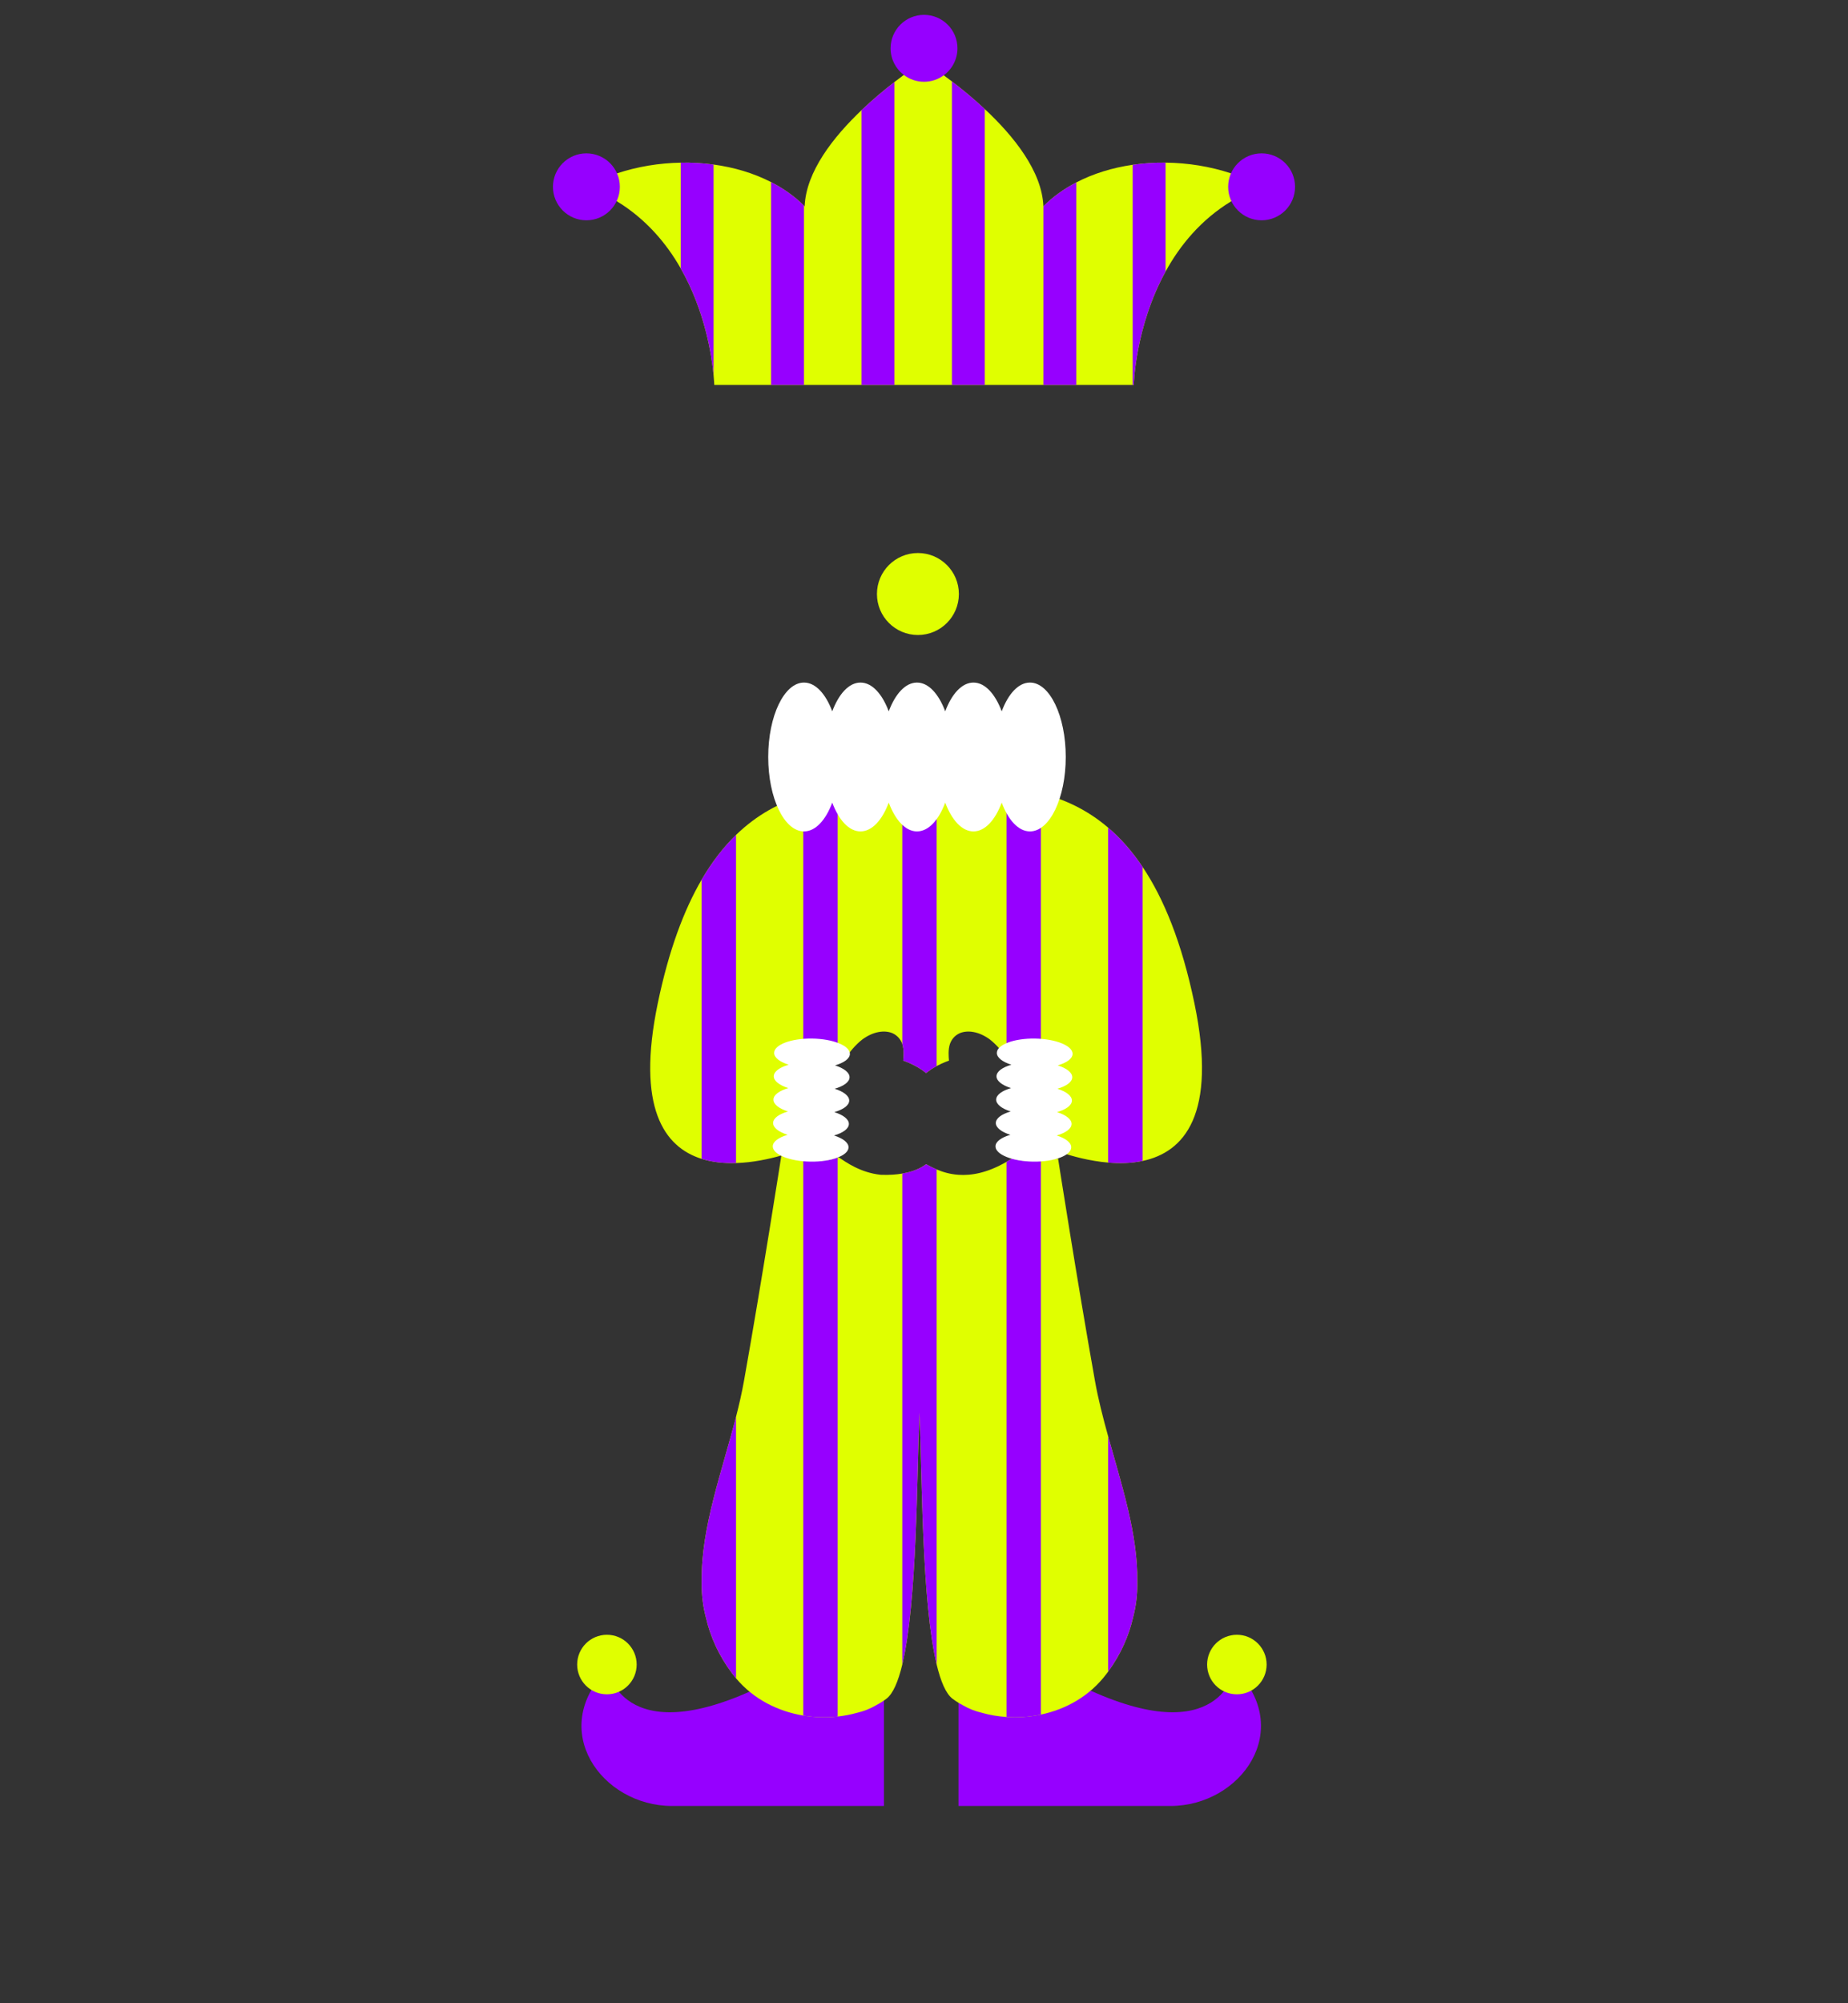 <svg width="600" height="650" viewBox="0 0 600 650" fill="none" xmlns="http://www.w3.org/2000/svg">
	<rect x="0" y="0" width="600" height="650" fill="#333333" stroke="none"/>
	<g clip-path="url(#clip0_384_1779)">
		<path d="M409.612 60.51C406.052 61.85 402.792 63.45 399.812 65.27C389.922 71.27 383.112 79.59 378.432 88.11C368.552 106.07 368.112 124.9 368.112 124.9H231.902C231.902 124.9 231.872 123.74 231.682 121.71C231.082 115.44 228.902 100.89 221.012 87.09C216.362 78.93 209.712 71.04 200.212 65.26C197.232 63.45 193.972 61.85 190.402 60.51C193.532 58.81 196.872 57.39 200.342 56.25C206.922 54.07 213.982 52.9 221.012 52.78C224.602 52.7 228.182 52.91 231.682 53.39C238.332 54.29 244.712 56.18 250.362 59.09C254.332 61.13 257.942 63.67 261.032 66.72C261.112 66.79 261.182 66.86 261.252 66.93C261.692 55.71 270.582 44.44 279.712 35.75C283.412 32.23 287.152 29.13 290.382 26.63C291.472 25.79 292.502 25.02 293.452 24.32C297.252 21.53 299.812 19.92 299.812 19.92C299.812 19.92 302.482 21.58 306.412 24.44C307.242 25.05 308.132 25.71 309.062 26.42C312.272 28.87 316.012 31.91 319.732 35.39C329.092 44.12 338.312 55.55 338.762 66.93H338.772V66.92C341.862 63.83 345.472 61.26 349.442 59.2C354.982 56.31 361.232 54.41 367.752 53.47C371.252 52.96 374.842 52.72 378.432 52.77C385.652 52.84 392.912 54.01 399.682 56.25C403.152 57.39 406.482 58.81 409.612 60.51Z" fill="#E0FF00"/>
		<path d="M310.862 15.68C310.862 17.86 310.212 19.9 309.102 21.6C309.092 21.62 309.072 21.64 309.062 21.66C308.352 22.74 307.452 23.68 306.412 24.44C304.622 25.75 302.402 26.53 300.002 26.53C297.542 26.53 295.272 25.71 293.452 24.32C290.842 22.35 289.152 19.21 289.152 15.68C289.152 9.68 294.012 4.82 300.002 4.82C306.002 4.82 310.862 9.68 310.862 15.68Z" fill="#9600FF"/>
		<path d="M190.391 71.48C196.389 71.48 201.251 66.618 201.251 60.62C201.251 54.622 196.389 49.76 190.391 49.76C184.393 49.76 179.531 54.622 179.531 60.62C179.531 66.618 184.393 71.48 190.391 71.48Z" fill="#9600FF"/>
		<path d="M409.61 71.48C415.608 71.48 420.47 66.618 420.47 60.62C420.47 54.622 415.608 49.76 409.61 49.76C403.612 49.76 398.75 54.622 398.75 60.62C398.75 66.618 403.612 71.48 409.61 71.48Z" fill="#9600FF"/>
		<path d="M298.023 206.04C305.368 206.04 311.323 200.085 311.323 192.74C311.323 185.395 305.368 179.44 298.023 179.44C290.677 179.44 284.723 185.395 284.723 192.74C284.723 200.085 290.677 206.04 298.023 206.04Z" fill="#E0FF00"/>
		<path d="M290.381 26.63V124.9H279.711V35.75C283.411 32.23 287.151 29.13 290.381 26.63Z" fill="#9600FF"/>
		<path d="M261.029 66.72V124.9H250.359V59.09C254.329 61.13 257.939 63.67 261.029 66.72Z" fill="#9600FF"/>
		<path d="M231.682 53.39V121.71C231.082 115.44 228.902 100.89 221.012 87.09V52.78C224.602 52.7 228.182 52.91 231.682 53.39Z" fill="#9600FF"/>
		<path d="M378.43 52.77V88.11C368.55 106.07 368.11 124.9 368.11 124.9H367.75V53.47C371.25 52.96 374.84 52.72 378.43 52.77Z" fill="#9600FF"/>
		<path d="M349.44 59.2V124.9H338.77V66.92C341.86 63.83 345.47 61.26 349.44 59.2Z" fill="#9600FF"/>
		<path d="M309.103 21.6C309.093 21.62 309.072 21.64 309.062 21.66V21.6H309.103Z" fill="#9600FF"/>
		<path d="M319.733 35.39V124.9H309.062V26.42C312.273 28.87 316.013 31.91 319.733 35.39Z" fill="#9600FF"/>
		<path d="M286.992 546.62V585.99C286.992 585.99 241.132 585.99 218.202 585.99C195.272 585.99 177.612 561.22 197.262 541.58C197.262 541.58 201.722 568.64 246.332 547.54" fill="#9600FF"/>
		<path d="M311.199 546.62V585.99C311.199 585.99 357.059 585.99 379.989 585.99C402.919 585.99 420.579 561.22 400.929 541.58C400.929 541.58 396.469 568.64 351.859 547.54" fill="#9600FF"/>
		<path d="M370.961 376.7C367.301 377.47 363.471 377.55 359.791 377.23C353.761 376.72 348.141 375.17 344.381 373.9C341.451 372.92 339.651 372.12 339.651 372.12L337.961 362.98L334.141 342.31L326.871 343.4C326.871 343.4 326.861 343.39 326.851 343.37C326.831 343.34 326.811 343.31 326.791 343.28C326.661 343.07 326.531 342.88 326.391 342.69C325.581 341.52 323.771 339.14 321.361 337.26C317.811 334.67 314.201 334.17 311.631 335.23C309.861 336.03 308.891 337.38 308.401 338.79C307.811 340.65 307.981 342.73 308.111 344.15H308.101C308.051 344.17 306.261 344.75 304.111 345.91C303.521 346.23 302.901 346.59 302.281 347C301.631 347.46 301.071 347.88 300.681 348.17C300.291 347.88 299.731 347.46 299.081 347C296.221 345.12 293.321 344.17 293.261 344.15C293.251 344.15 293.251 344.15 293.251 344.15C293.381 342.73 293.551 340.65 292.961 338.79C292.961 338.78 292.961 338.78 292.951 338.77C292.461 337.37 291.491 336.03 289.731 335.23C287.161 334.17 283.551 334.67 280.001 337.26C277.581 339.14 275.781 341.52 274.961 342.69C274.811 342.91 274.661 343.13 274.511 343.37C274.501 343.39 274.491 343.4 274.491 343.4C274.491 343.4 274.491 343.4 274.481 343.4L271.971 343.02L267.221 342.31L261.711 372.12C261.711 372.12 261.391 372.26 260.801 372.51C259.531 373.02 256.981 373.99 253.691 374.93C249.601 376.1 244.361 377.22 238.971 377.38C235.211 377.5 231.371 377.15 227.801 376.02C215.661 372.2 206.521 359.43 213.561 325.55C217.141 308.33 222.041 295.29 227.801 285.43C231.251 279.52 235.001 274.76 238.971 270.91C245.791 264.3 253.231 260.4 260.801 258.1C264.511 256.98 268.251 256.24 271.971 255.77C279.211 254.83 286.351 254.87 292.951 254.93C294.571 254.94 296.161 254.95 297.711 254.95L300.681 258.94L303.651 254.95H304.111C311.101 254.94 318.851 254.68 326.791 255.47C330.501 255.84 334.241 256.43 337.961 257.38C345.471 259.3 352.911 262.66 359.791 268.55C363.731 271.9 367.481 276.08 370.961 281.28C377.851 291.55 383.691 305.8 387.801 325.55C395.341 361.81 384.341 373.89 370.961 376.7Z" fill="#E0FF00"/>
		<path d="M369.261 514.01C369.261 517.57 368.851 521.1 367.931 524.62C367.931 524.64 367.921 524.65 367.921 524.67C366.541 530.74 363.971 536.66 359.791 542.39C359.621 542.63 359.451 542.86 359.271 543.1C353.741 550.45 345.971 554.65 337.961 556.33C334.221 557.12 330.431 557.37 326.791 557.12C324.061 556.94 321.421 556.49 318.941 555.8C318.921 555.8 318.911 555.79 318.891 555.78C316.631 555.25 314.541 554.44 312.691 553.35C312.681 553.35 312.671 553.35 312.671 553.34C311.451 552.7 310.321 551.99 309.281 551.21C307.111 549.58 305.431 545.6 304.111 540.1C299.251 519.82 299.381 478.83 298.531 458.39C297.671 478.83 297.801 519.82 292.951 540.1C291.631 545.6 289.951 549.58 287.781 551.21C286.751 551.98 285.631 552.69 284.431 553.32C284.421 553.32 284.421 553.33 284.411 553.33C284.401 553.33 284.401 553.34 284.391 553.34C284.381 553.34 284.381 553.34 284.371 553.35C282.511 554.45 280.401 555.27 278.121 555.8C278.101 555.8 278.081 555.81 278.061 555.81C276.121 556.35 274.071 556.74 271.971 556.97C268.351 557.37 264.561 557.28 260.801 556.65C252.741 555.31 244.811 551.5 238.971 544.57C238.561 544.09 238.171 543.6 237.791 543.1C233.321 537.17 230.601 531.03 229.161 524.74C229.161 524.73 229.151 524.72 229.151 524.71C229.151 524.7 229.141 524.68 229.141 524.67C228.211 521.13 227.801 517.57 227.801 513.99C227.801 513.74 227.811 513.5 227.811 513.25V512.99C227.601 495.68 234.401 477.52 238.971 459.69C239.981 455.78 240.871 451.89 241.561 448.02C247.291 415.92 253.691 374.93 253.691 374.93C253.691 374.93 256.431 376.2 260.801 376.65C261.591 376.73 262.431 376.78 263.311 376.8H263.351C263.361 376.8 263.361 376.8 263.371 376.8C263.381 376.8 263.381 376.8 263.391 376.8C265.141 376.83 267.091 376.7 269.161 376.32H269.171C270.081 376.15 271.011 375.94 271.971 375.66C272.091 375.63 272.221 375.59 272.351 375.55C274.571 377.04 279.361 380.5 285.931 381.19H285.941C288.731 381.3 291.051 381.12 292.951 380.79C297.991 379.94 300.161 378.07 300.681 377.76C301.551 378.2 302.691 378.84 304.111 379.45C305.971 380.24 308.311 380.99 311.131 381.19H311.151C315.321 381.49 320.521 380.62 326.791 376.98C327.151 376.77 327.521 376.55 327.891 376.32C328.101 376.2 328.311 376.07 328.521 375.93C330.151 376.28 331.751 376.63 333.621 376.8C333.631 376.8 333.631 376.8 333.641 376.8H333.671C335.251 376.78 336.691 376.7 337.961 376.6C341.381 376.32 343.521 375.87 343.521 375.87C343.521 375.87 349.771 415.92 355.501 448.02C356.561 453.98 358.111 460 359.791 466.05C364.171 481.82 369.431 497.73 369.251 512.99C369.261 513.08 369.251 513.16 369.251 513.25C369.251 513.5 369.261 513.75 369.261 514.01Z" fill="#E0FF00"/>
		<path d="M304.109 379.45V540.1C299.249 519.82 299.379 478.83 298.529 458.39C297.669 478.83 297.799 519.82 292.949 540.1V380.79C297.989 379.94 300.159 378.07 300.679 377.76C301.549 378.2 302.689 378.84 304.109 379.45Z" fill="#9600FF"/>
		<path d="M304.109 254.95V345.91C303.519 346.23 302.899 346.59 302.279 347C301.629 347.46 301.069 347.88 300.679 348.17C300.289 347.88 299.729 347.46 299.079 347C296.219 345.12 293.319 344.17 293.259 344.15C293.249 344.15 293.249 344.15 293.249 344.15C293.379 342.73 293.549 340.65 292.959 338.79C292.959 338.78 292.959 338.78 292.949 338.77V254.93C294.569 254.94 296.159 254.95 297.709 254.95L300.679 258.94L303.649 254.95H304.109Z" fill="#9600FF"/>
		<path d="M271.971 375.66V556.97C268.351 557.37 264.561 557.28 260.801 556.65V376.65C261.591 376.73 262.431 376.78 263.311 376.8H263.351C263.361 376.8 263.361 376.8 263.371 376.8C263.381 376.8 263.381 376.8 263.391 376.8C265.141 376.83 267.091 376.7 269.161 376.32H269.171C270.081 376.15 271.011 375.94 271.971 375.66Z" fill="#9600FF"/>
		<path d="M271.971 255.77V343.02L267.221 342.31L261.711 372.12C261.711 372.12 261.391 372.26 260.801 372.51V258.1C264.511 256.98 268.251 256.24 271.971 255.77Z" fill="#9600FF"/>
		<path d="M238.971 270.91V377.38C235.211 377.5 231.371 377.15 227.801 376.02V285.43C231.251 279.52 235.001 274.76 238.971 270.91Z" fill="#9600FF"/>
		<path d="M238.971 459.69V544.57C238.561 544.09 238.171 543.6 237.791 543.1C233.321 537.17 230.601 531.03 229.161 524.74C229.161 524.73 229.151 524.72 229.151 524.71C229.151 524.7 229.141 524.68 229.141 524.67C228.211 521.13 227.801 517.57 227.801 513.99C227.801 513.74 227.811 513.5 227.811 513.25V512.99C227.601 495.68 234.401 477.52 238.971 459.69Z" fill="#9600FF"/>
		<path d="M369.259 514.01C369.259 517.57 368.849 521.1 367.929 524.62C367.929 524.64 367.919 524.65 367.919 524.67C366.539 530.74 363.969 536.66 359.789 542.39V466.05C364.169 481.82 369.429 497.73 369.249 512.99C369.259 513.08 369.249 513.16 369.249 513.25C369.249 513.5 369.259 513.75 369.259 514.01Z" fill="#9600FF"/>
		<path d="M370.959 281.28V376.7C367.299 377.47 363.469 377.55 359.789 377.23V268.55C363.729 271.9 367.479 276.08 370.959 281.28Z" fill="#9600FF"/>
		<path d="M337.959 257.38V362.98L334.139 342.31L326.869 343.4C326.869 343.4 326.859 343.39 326.849 343.37C326.829 343.34 326.809 343.31 326.789 343.28V255.47C330.499 255.84 334.239 256.43 337.959 257.38Z" fill="#9600FF"/>
		<path d="M337.959 376.6V556.33C334.219 557.12 330.429 557.37 326.789 557.12V376.98C327.149 376.77 327.519 376.55 327.889 376.32C328.099 376.2 328.309 376.07 328.519 375.93C330.149 376.28 331.749 376.63 333.619 376.8C333.629 376.8 333.629 376.8 333.639 376.8H333.669C335.249 376.78 336.689 376.7 337.959 376.6Z" fill="#9600FF"/>
		<path d="M197.051 549.76C202.386 549.76 206.711 545.435 206.711 540.1C206.711 534.765 202.386 530.44 197.051 530.44C191.716 530.44 187.391 534.765 187.391 540.1C187.391 545.435 191.716 549.76 197.051 549.76Z" fill="#E0FF00"/>
		<path d="M401.582 549.76C406.917 549.76 411.242 545.435 411.242 540.1C411.242 534.765 406.917 530.44 401.582 530.44C396.247 530.44 391.922 534.765 391.922 540.1C391.922 545.435 396.247 549.76 401.582 549.76Z" fill="#E0FF00"/>
		<path d="M275.829 349.55C275.849 348.01 273.999 346.61 271.109 345.69C274.019 344.85 275.909 343.51 275.939 341.97C275.979 339.32 270.499 337.09 263.709 336.99C256.919 336.89 251.379 338.96 251.339 341.62C251.319 343.16 253.169 344.56 256.059 345.48C253.149 346.32 251.259 347.66 251.229 349.2C251.199 350.74 253.059 352.14 255.949 353.06C253.039 353.9 251.149 355.24 251.119 356.78C251.099 358.32 252.949 359.72 255.839 360.64C252.929 361.48 251.039 362.82 251.009 364.36C250.989 365.9 252.839 367.3 255.729 368.22C252.819 369.06 250.929 370.4 250.899 371.94C250.859 374.59 256.339 376.82 263.129 376.92C269.919 377.02 275.459 374.95 275.499 372.29C275.519 370.75 273.669 369.35 270.779 368.43C273.689 367.59 275.579 366.25 275.609 364.71C275.639 363.17 273.779 361.77 270.889 360.85C273.799 360.01 275.689 358.67 275.719 357.13C275.739 355.59 273.889 354.19 270.999 353.27C273.919 352.43 275.809 351.09 275.829 349.55Z" fill="white"/>
		<path d="M348.137 349.55C348.157 348.01 346.307 346.61 343.417 345.69C346.327 344.85 348.217 343.51 348.247 341.97C348.287 339.32 342.807 337.09 336.017 336.99C329.227 336.89 323.687 338.96 323.647 341.62C323.627 343.16 325.477 344.56 328.367 345.48C325.457 346.32 323.567 347.66 323.537 349.2C323.507 350.74 325.367 352.14 328.257 353.06C325.347 353.9 323.457 355.24 323.427 356.78C323.407 358.32 325.257 359.72 328.147 360.64C325.237 361.48 323.347 362.82 323.317 364.36C323.297 365.9 325.147 367.3 328.037 368.22C325.127 369.06 323.237 370.4 323.207 371.94C323.167 374.59 328.647 376.82 335.437 376.92C342.227 377.02 347.767 374.95 347.807 372.29C347.827 370.75 345.977 369.35 343.087 368.43C345.997 367.59 347.887 366.25 347.917 364.71C347.947 363.17 346.087 361.77 343.197 360.85C346.107 360.01 347.997 358.67 348.027 357.13C348.047 355.59 346.197 354.19 343.307 353.27C346.217 352.43 348.107 351.09 348.137 349.55Z" fill="white"/>
		<path d="M334.402 221.47C330.672 221.47 327.352 225.13 325.232 230.81C323.102 225.13 319.792 221.47 316.062 221.47C312.332 221.47 309.012 225.13 306.892 230.81C304.762 225.13 301.452 221.47 297.722 221.47C293.992 221.47 290.672 225.13 288.552 230.81C286.422 225.13 283.112 221.47 279.382 221.47C275.652 221.47 272.332 225.13 270.212 230.81C268.082 225.13 264.772 221.47 261.042 221.47C254.622 221.47 249.422 232.28 249.422 245.62C249.422 258.96 254.622 269.77 261.042 269.77C264.772 269.77 268.092 266.11 270.212 260.43C272.342 266.11 275.652 269.77 279.382 269.77C283.112 269.77 286.432 266.11 288.552 260.43C290.682 266.11 293.992 269.77 297.722 269.77C301.452 269.77 304.772 266.11 306.892 260.43C309.022 266.11 312.332 269.77 316.062 269.77C319.792 269.77 323.112 266.11 325.232 260.43C327.362 266.11 330.672 269.77 334.402 269.77C340.822 269.77 346.022 258.96 346.022 245.62C346.022 232.29 340.812 221.47 334.402 221.47Z" fill="white"/>
	</g>
	<defs>
		<clipPath id="clip0_384_1779">
			<rect width="600" height="650" fill="white"/>
		</clipPath>
	</defs>
</svg>
